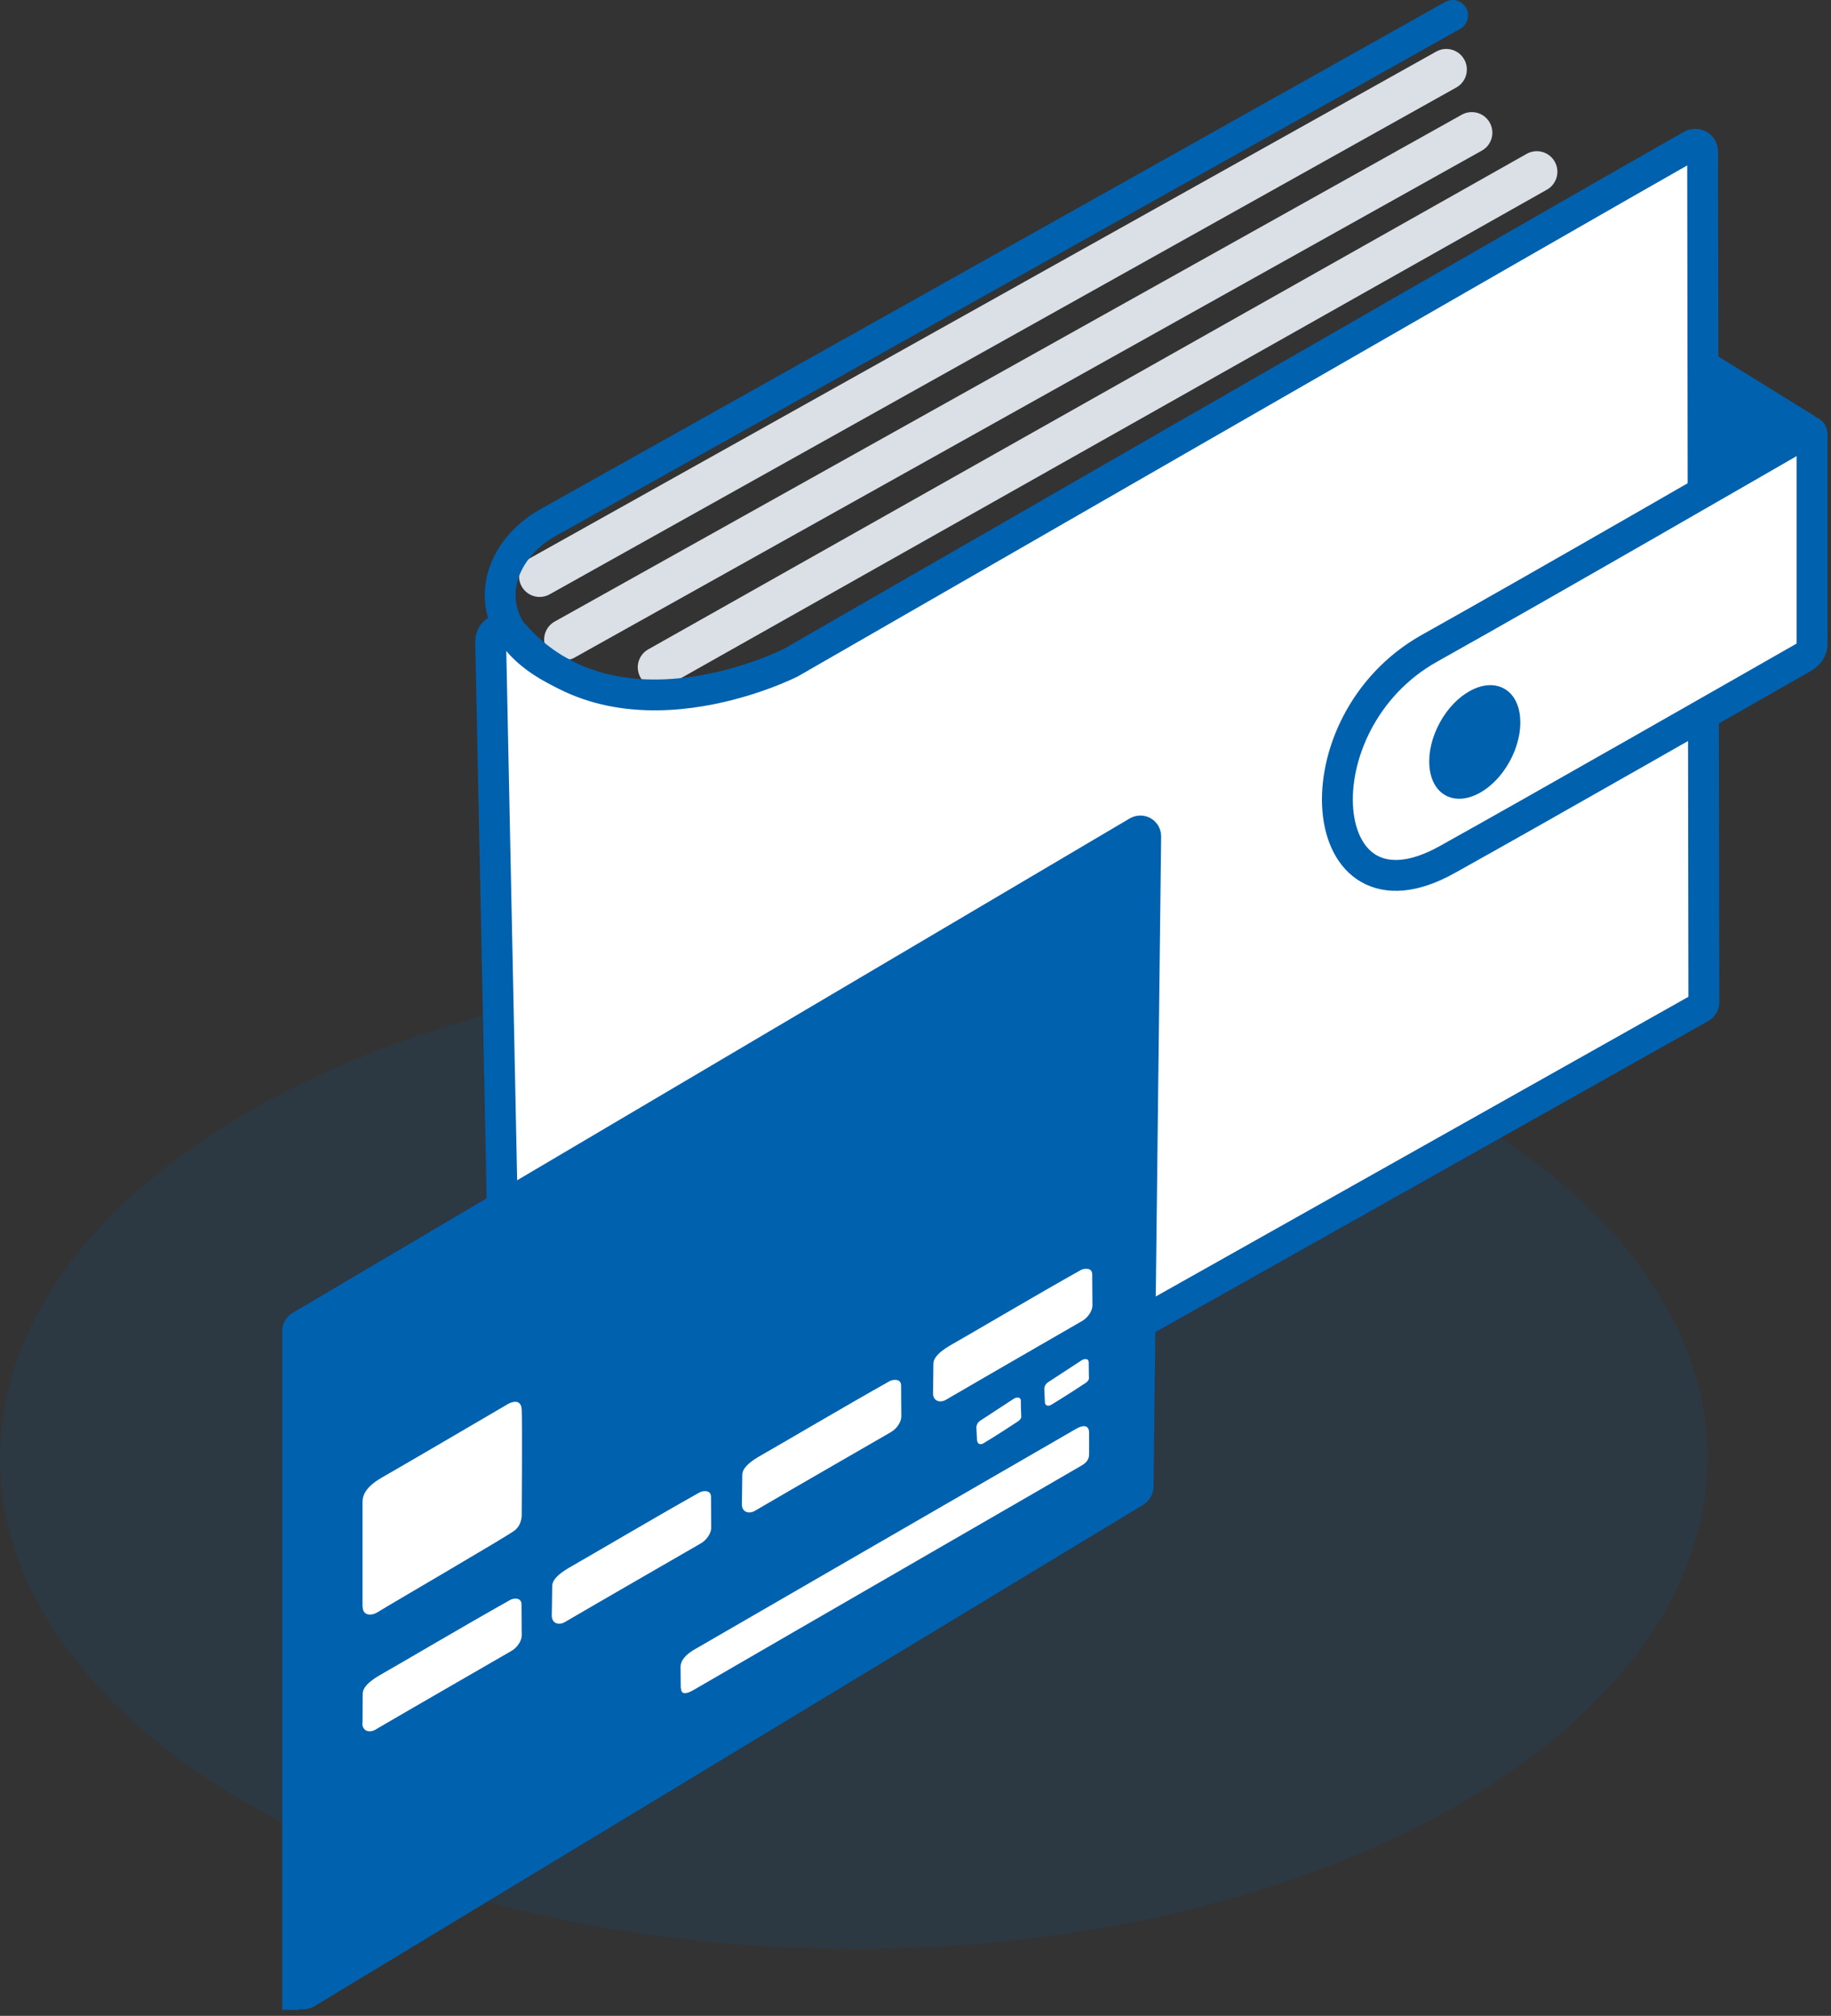 <svg width="89" height="98" viewBox="0 0 89 98" fill="none" xmlns="http://www.w3.org/2000/svg">
<rect x="0" y="0" width="89" height="98" fill="#333333" stroke="none"/>
<g clip-path="url(#clip0_5496_10316)">
<path opacity="0.13" d="M41.5 94.75C64.42 94.75 83 84.06 83 70.88C83 57.7 64.42 47.01 41.5 47.01C18.58 47.01 0 57.69 0 70.88C0 84.07 18.58 94.75 41.5 94.75Z" fill="#0061AF"/>
<path d="M26.23 28.02L70.3 3.38" stroke="#DAE0E6" stroke-width="2" stroke-miterlimit="10" stroke-linecap="round"/>
<path d="M27.45 31.09L71.54 6.45" stroke="#DAE0E6" stroke-width="2" stroke-miterlimit="10" stroke-linecap="round"/>
<path d="M32 32.44L74.7 8.35" stroke="#DAE0E6" stroke-width="2" stroke-miterlimit="10" stroke-linecap="round"/>
<path d="M82.82 48.67L82.76 7.37C82.76 7.09 82.46 6.93 82.22 7.06C77.21 9.89 38.43 32.22 38.43 32.22C38.43 32.22 29.92 36.55 24.94 30.8C24.55 30.36 23.85 30.6 23.85 31.19L24.87 80.89C24.87 81.17 25.17 81.33 25.41 81.2L82.62 49.01C82.77 48.94 82.84 48.81 82.82 48.68V48.67Z" fill="white" stroke="#0061AF" stroke-width="1.5" stroke-miterlimit="10"/>
<path d="M27.37 32.74C22.99 30.7 23.84 26.97 26.63 25.41C32.2 22.3 70.61 0.75 70.61 0.75" stroke="#0061AF" stroke-width="1.5" stroke-miterlimit="10" stroke-linecap="round"/>
<path d="M88.08 31.24V21.1C88.08 21.01 87.97 20.93 87.88 20.99C86.25 21.93 74.91 28.48 69.51 31.5C62.96 35.14 63.83 45.43 70.34 41.79C74.5 39.48 85.42 33.24 87.68 31.95C87.94 31.8 88.09 31.54 88.09 31.25L88.08 31.24Z" fill="white" stroke="#0061AF" stroke-width="1.5" stroke-miterlimit="10" stroke-linecap="round"/>
<path d="M73.39 37C74.17 35.56 74.04 33.98 73.1 33.47C72.16 32.96 70.76 33.7 69.98 35.14C69.2 36.58 69.33 38.16 70.27 38.67C71.21 39.18 72.61 38.44 73.39 37Z" fill="#0061AF"/>
<path d="M87.74 20.82L83.019 17.9L83.109 23.41L87.74 20.99C87.799 20.97 87.799 20.88 87.74 20.82Z" fill="#0061AF" stroke="#0061AF" stroke-width="1.5" stroke-miterlimit="10" stroke-linecap="round"/>
<path d="M14.47 96.69V64.7C14.47 64.61 14.52 64.52 14.59 64.48L55.3 40.43C55.48 40.33 55.69 40.46 55.69 40.65L55.32 72.28C55.32 72.37 55.27 72.44 55.2 72.5L14.88 96.9C14.7 97 14.48 96.89 14.48 96.68L14.47 96.69Z" fill="#0061AF" stroke="#0061AF" stroke-width="1.5" stroke-miterlimit="10" stroke-linecap="round"/>
<path d="M17.62 78.11V73.09C17.62 72.82 17.63 72.36 18.58 71.82C19.6 71.24 24.7 68.25 24.7 68.25C24.7 68.25 25.34 67.88 25.36 68.55C25.39 69.22 25.36 73.59 25.36 73.59C25.36 73.59 25.4 74.1 25.02 74.4C24.63 74.7 19.14 77.89 18.33 78.39C17.99 78.58 17.63 78.51 17.63 78.12L17.62 78.11Z" fill="white"/>
<path d="M17.62 83.77C17.62 83.77 17.63 82.74 17.63 82.35C17.63 82.05 17.9 81.77 18.44 81.45C19.55 80.82 22.71 78.95 24.8 77.78C24.93 77.7 25.35 77.63 25.35 78C25.35 78.52 25.36 79.06 25.36 79.51C25.36 79.73 25.18 80.08 24.84 80.27C24.05 80.73 19.98 83.07 18.24 84.09C17.99 84.24 17.61 84.19 17.61 83.76L17.62 83.77Z" fill="white"/>
<path d="M26.82 78.54C26.82 78.54 26.84 77.51 26.84 77.12C26.84 76.82 27.11 76.54 27.65 76.22C28.76 75.59 31.92 73.72 34.01 72.55C34.14 72.48 34.56 72.4 34.56 72.77C34.56 73.29 34.57 73.83 34.57 74.28C34.57 74.5 34.39 74.85 34.05 75.04C33.26 75.5 29.19 77.84 27.45 78.86C27.2 79.01 26.82 78.96 26.82 78.53V78.54Z" fill="white"/>
<path d="M36.06 73.13C36.06 73.13 36.08 72.1 36.08 71.71C36.08 71.41 36.35 71.13 36.89 70.81C38 70.18 41.16 68.31 43.25 67.14C43.38 67.07 43.8 66.99 43.8 67.36C43.8 67.88 43.81 68.42 43.81 68.87C43.81 69.09 43.63 69.44 43.29 69.63C42.5 70.09 38.43 72.43 36.69 73.45C36.44 73.6 36.06 73.55 36.06 73.12V73.13Z" fill="white"/>
<path d="M45.35 67.73C45.35 67.73 45.37 66.7 45.37 66.31C45.37 66.01 45.64 65.73 46.18 65.41C47.29 64.78 50.45 62.91 52.54 61.74C52.67 61.67 53.09 61.59 53.09 61.96C53.09 62.48 53.1 63.02 53.1 63.47C53.1 63.69 52.92 64.04 52.58 64.23C51.79 64.69 47.72 67.03 45.98 68.05C45.73 68.2 45.35 68.15 45.35 67.72V67.73Z" fill="white"/>
<path d="M33.09 82.05C33.09 81.75 33.08 81.42 33.08 81.03C33.08 80.75 33.3 80.46 33.72 80.21C34.26 79.9 47.66 72.14 52.31 69.46C52.59 69.3 52.94 69.22 52.94 69.67V70.63C52.94 70.81 52.94 71.02 52.6 71.23C52.26 71.44 38.49 79.38 33.71 82.16C33.43 82.32 33.1 82.44 33.1 82.06L33.09 82.05Z" fill="white"/>
<path d="M50.79 68.17C50.78 68.01 50.76 67.51 50.76 67.51C50.76 67.51 50.76 67.32 50.94 67.2C51.12 67.08 52.15 66.41 52.56 66.14C52.69 66.05 52.92 66.02 52.92 66.23C52.92 66.63 52.93 66.98 52.93 66.98C52.93 66.98 52.96 67.1 52.77 67.23C52.58 67.36 51.62 67.98 51.12 68.28C50.99 68.37 50.81 68.37 50.79 68.18V68.17Z" fill="white"/>
<path d="M47.49 70.04C47.48 69.88 47.46 69.38 47.46 69.38C47.46 69.38 47.46 69.19 47.64 69.07C47.82 68.95 48.85 68.28 49.26 68.01C49.39 67.92 49.62 67.89 49.62 68.1C49.62 68.5 49.64 68.85 49.64 68.85C49.64 68.85 49.67 68.97 49.48 69.1C49.29 69.23 48.33 69.85 47.83 70.15C47.7 70.24 47.52 70.24 47.5 70.04H47.49Z" fill="white"/>
</g>
<defs>
<clipPath id="clip0_5496_10316">
<rect width="88.83" height="97.71" fill="white"/>
</clipPath>
</defs>
</svg>
